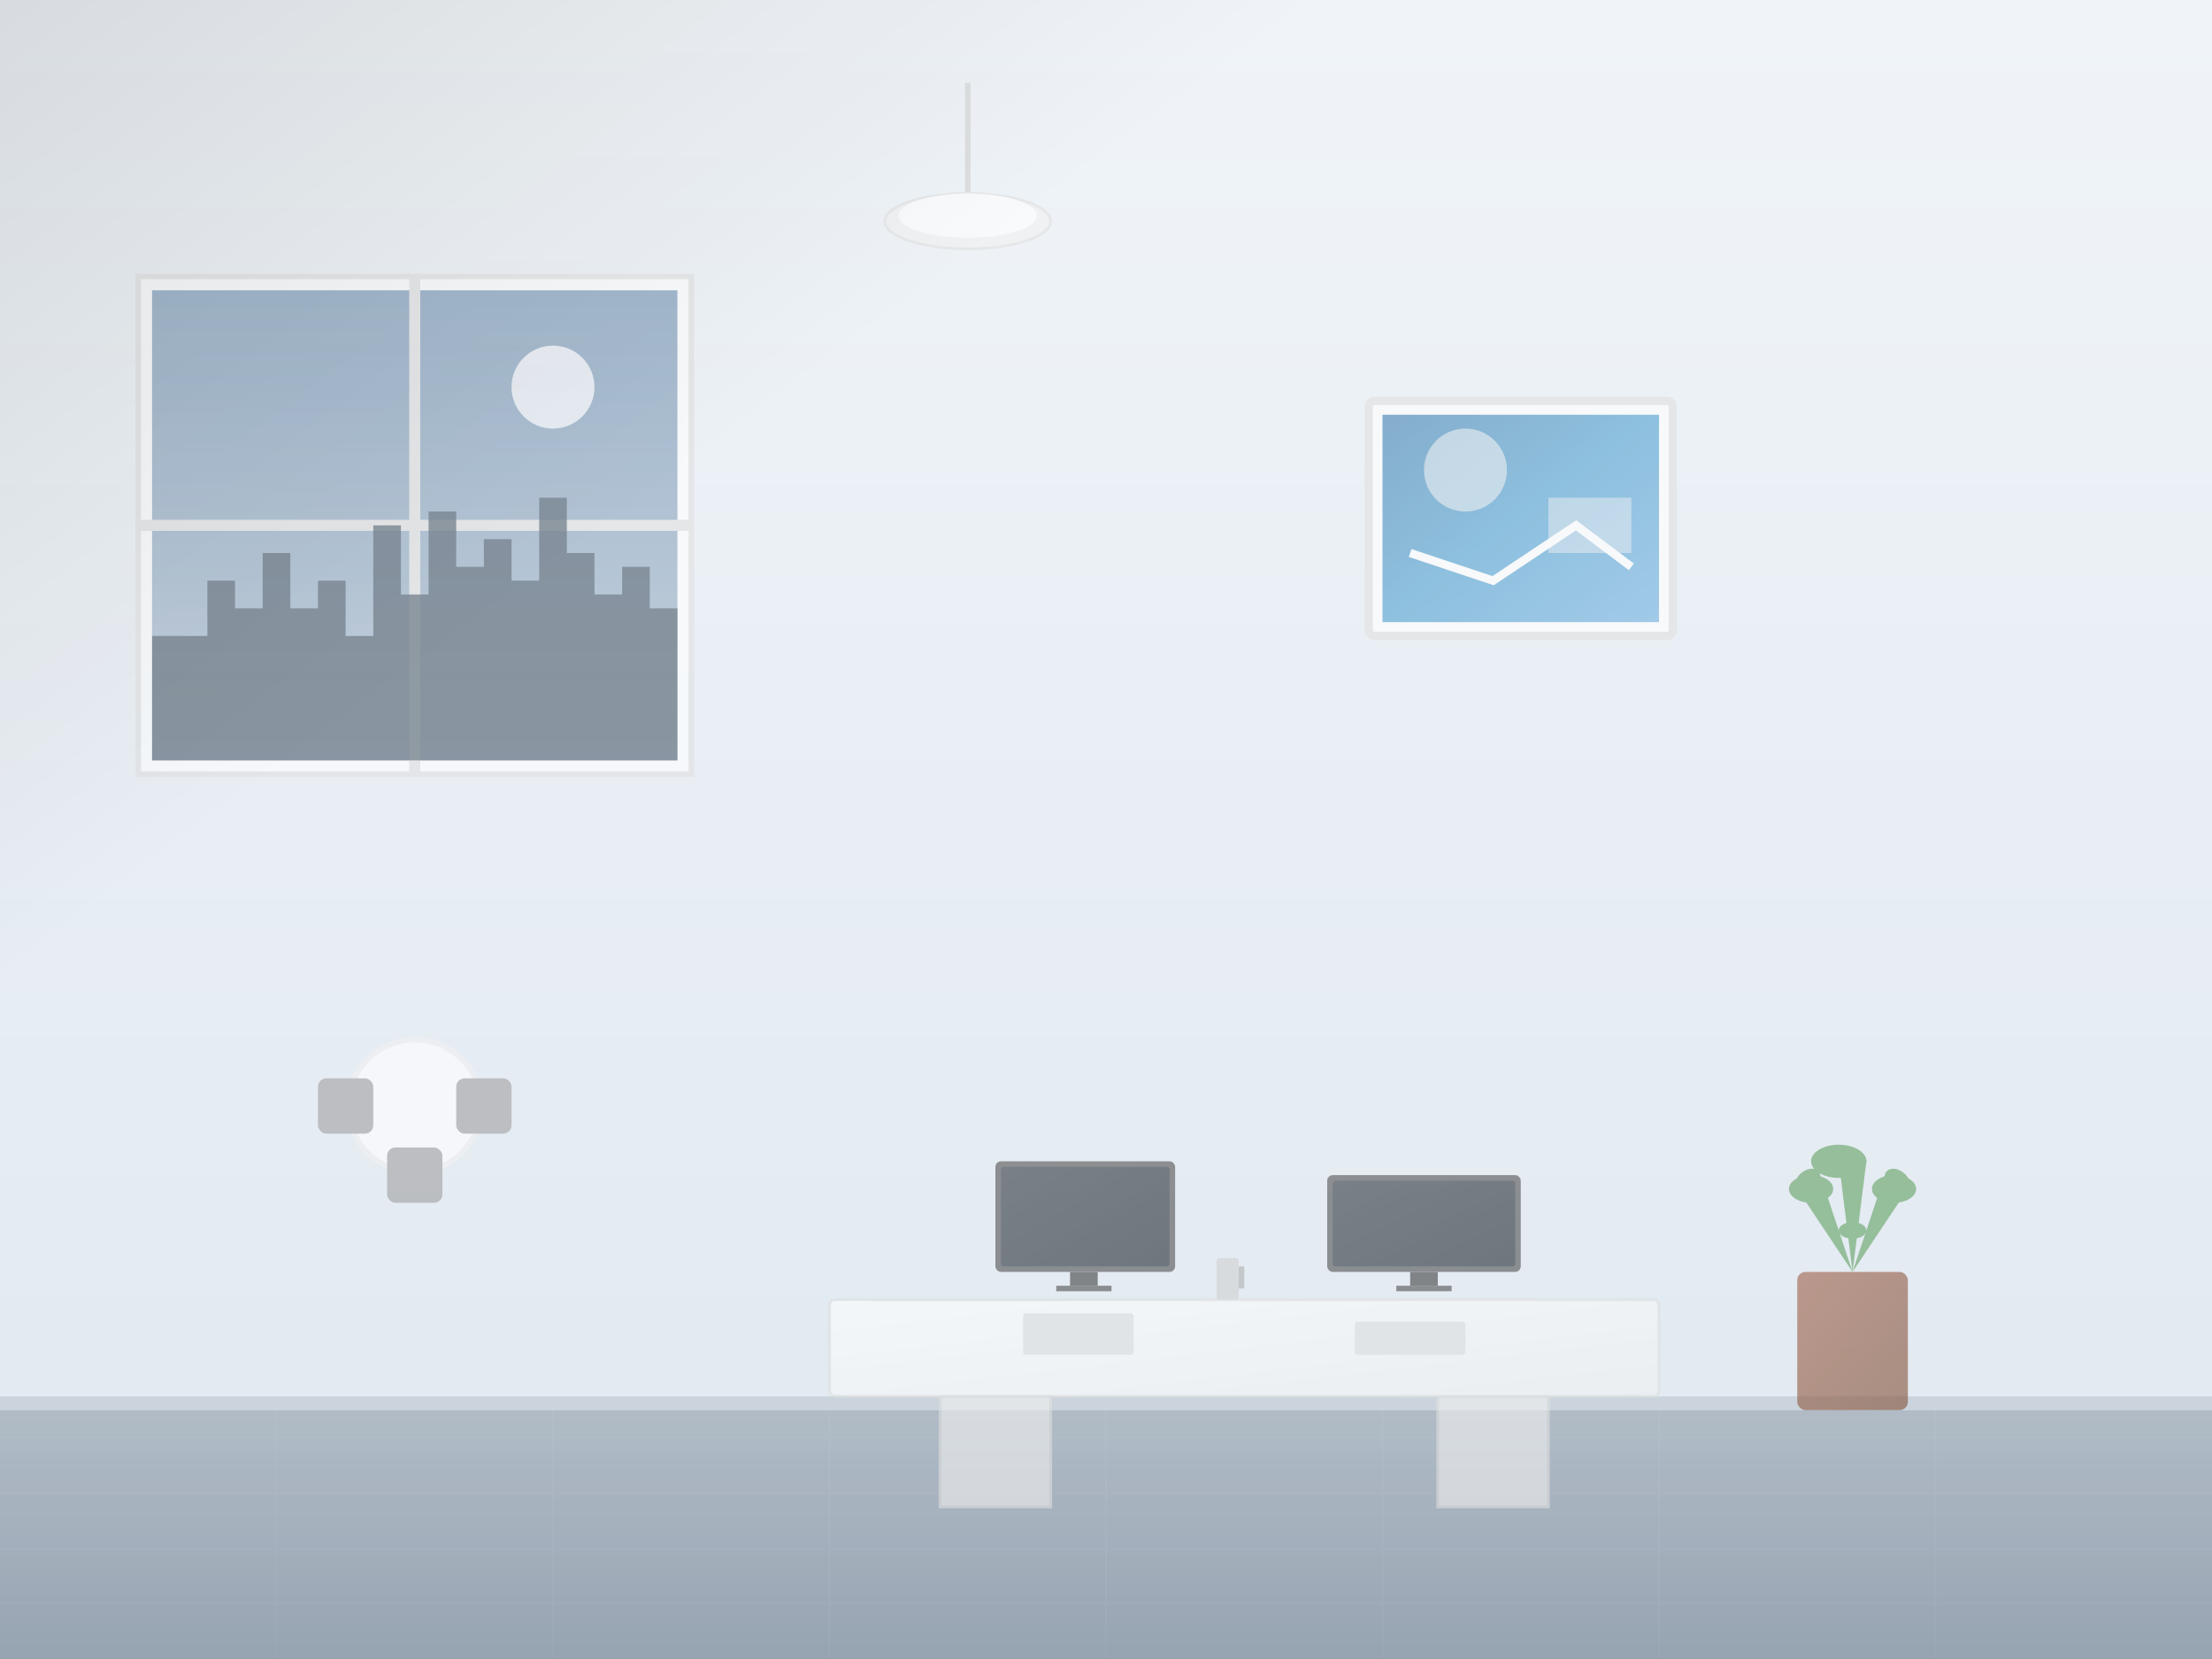 <?xml version="1.0" encoding="UTF-8" standalone="no"?>
<svg width="800" height="600" viewBox="0 0 800 600" xmlns="http://www.w3.org/2000/svg">
  <rect x="0" y="0" width="800" height="600" fill="#808080" stroke="none"/>
  <!-- Base wall color - gradient from top to bottom (more modern office) -->
  <defs>
    <linearGradient id="wallGradient" x1="0%" y1="0%" x2="0%" y2="100%">
      <stop offset="0%" stop-color="#f0f4f8" />
      <stop offset="100%" stop-color="#e0e8f0" />
    </linearGradient>
    
    <!-- Floor carpet gradient (darker, more modern) -->
    <linearGradient id="carpetGradient" x1="0%" y1="0%" x2="0%" y2="100%">
      <stop offset="0%" stop-color="rgba(60, 80, 100, 0.3)" />
      <stop offset="100%" stop-color="rgba(40, 60, 80, 0.4)" />
    </linearGradient>
    
    <!-- Edge gradient for depth -->
    <linearGradient id="edgeGradient" x1="0%" y1="0%" x2="30%" y2="30%">
      <stop offset="0%" stop-color="rgba(0, 0, 0, 0.1)" />
      <stop offset="100%" stop-color="rgba(0, 0, 0, 0)" />
    </linearGradient>
    
    <!-- Modern desk gradient -->
    <linearGradient id="modernDeskGradient" x1="0%" y1="0%" x2="100%" y2="100%">
      <stop offset="0%" stop-color="#ffffff" />
      <stop offset="100%" stop-color="#f0f0f0" />
    </linearGradient>
    
    <!-- Screen gradient -->
    <linearGradient id="screenGradient" x1="0%" y1="0%" x2="100%" y2="100%">
      <stop offset="0%" stop-color="#303840" />
      <stop offset="100%" stop-color="#202830" />
    </linearGradient>
    
    <!-- Window view gradient (city skyline) -->
    <linearGradient id="skylineGradient" x1="0%" y1="0%" x2="0%" y2="100%">
      <stop offset="0%" stop-color="#7090b0" />
      <stop offset="60%" stop-color="#90a8c0" />
      <stop offset="100%" stop-color="#b0c0d0" />
    </linearGradient>
    
    <!-- Plant pot gradient -->
    <linearGradient id="potGradient" x1="0%" y1="0%" x2="100%" y2="100%">
      <stop offset="0%" stop-color="#a06048" />
      <stop offset="100%" stop-color="#805038" />
    </linearGradient>
    
    <!-- Modern painting gradient -->
    <linearGradient id="paintingGradient" x1="0%" y1="0%" x2="100%" y2="100%">
      <stop offset="0%" stop-color="#4080b0" />
      <stop offset="50%" stop-color="#50a0d0" />
      <stop offset="100%" stop-color="#70b0e0" />
    </linearGradient>
  </defs>
  
  <!-- Wall background -->
  <rect x="0" y="0" width="800" height="600" fill="url(#wallGradient)" />
  
  <!-- Floor carpet -->
  <rect x="0" y="510" width="800" height="90" fill="url(#carpetGradient)" />
  
  <!-- Carpet texture (more subtle grid pattern) -->
  <g opacity="0.04" stroke="#ffffff" stroke-width="0.5">
    <line x1="0" y1="520" x2="800" y2="520" />
    <line x1="0" y1="540" x2="800" y2="540" />
    <line x1="0" y1="560" x2="800" y2="560" />
    <line x1="0" y1="580" x2="800" y2="580" />
    
    <!-- Vertical lines for grid pattern -->
    <line x1="100" y1="510" x2="100" y2="600" />
    <line x1="200" y1="510" x2="200" y2="600" />
    <line x1="300" y1="510" x2="300" y2="600" />
    <line x1="400" y1="510" x2="400" y2="600" />
    <line x1="500" y1="510" x2="500" y2="600" />
    <line x1="600" y1="510" x2="600" y2="600" />
    <line x1="700" y1="510" x2="700" y2="600" />
  </g>
  
  <!-- Wall/floor divider (modern trim) -->
  <rect x="0" y="505" width="800" height="5" fill="rgba(180, 190, 200, 0.5)" />
  
  <!-- Modern office elements with opacity -->
  <g opacity="0.6">
    <!-- Large window with city view -->
    <g transform="translate(50, 100)">
      <rect x="0" y="0" width="200" height="180" fill="#ffffff" stroke="#e0e0e0" stroke-width="2" />
      <rect x="5" y="5" width="190" height="170" fill="url(#skylineGradient)" />
      
      <!-- Window frame -->
      <rect x="98" y="0" width="4" height="180" fill="#e0e0e0" />
      <rect x="0" y="88" width="200" height="4" fill="#e0e0e0" />
      
      <!-- City skyline silhouette -->
      <path d="M 5,130 L 25,130 L 25,110 L 35,110 L 35,120 L 45,120 L 45,100 L 55,100 L 55,120 L 65,120 L 65,110 L 75,110 L 75,130 L 85,130 L 85,90 L 95,90 L 95,115 L 105,115 L 105,85 L 115,85 L 115,105 L 125,105 L 125,95 L 135,95 L 135,110 L 145,110 L 145,80 L 155,80 L 155,100 L 165,100 L 165,115 L 175,115 L 175,105 L 185,105 L 185,120 L 195,120 L 195,175 L 5,175 Z" fill="#304050" opacity="0.8" />
      
      <!-- Moon/sun -->
      <circle cx="150" cy="40" r="15" fill="#ffffff" opacity="0.8" />
    </g>
    
    <!-- Modern white desk with computers -->
    <g transform="translate(300, 470)">
      <rect x="0" y="0" width="300" height="35" rx="2" ry="2" fill="url(#modernDeskGradient)" stroke="#e0e0e0" stroke-width="1" />
      
      <!-- Desk legs - modern design -->
      <rect x="40" y="35" width="40" height="40" fill="#f0f0f0" stroke="#e0e0e0" stroke-width="1" />
      <rect x="220" y="35" width="40" height="40" fill="#f0f0f0" stroke="#e0e0e0" stroke-width="1" />
      
      <!-- Computer monitor 1 -->
      <g transform="translate(60, -50)">
        <rect x="0" y="0" width="65" height="40" rx="2" ry="2" fill="#505050" />
        <rect x="2" y="2" width="61" height="36" rx="1" ry="1" fill="url(#screenGradient)" />
        <rect x="27" y="40" width="10" height="5" fill="#404040" />
        <rect x="22" y="45" width="20" height="2" fill="#505050" />
      </g>
      
      <!-- Computer monitor 2 -->
      <g transform="translate(180, -45)">
        <rect x="0" y="0" width="70" height="35" rx="2" ry="2" fill="#505050" />
        <rect x="2" y="2" width="66" height="31" rx="1" ry="1" fill="url(#screenGradient)" />
        <rect x="30" y="35" width="10" height="5" fill="#404040" />
        <rect x="25" y="40" width="20" height="2" fill="#505050" />
      </g>
      
      <!-- Keyboard 1 -->
      <rect x="70" y="5" width="40" height="15" rx="1" ry="1" fill="#e0e0e0" />
      
      <!-- Keyboard 2 -->
      <rect x="190" y="8" width="40" height="12" rx="1" ry="1" fill="#e0e0e0" />
      
      <!-- Coffee cup -->
      <g transform="translate(140, 0)">
        <rect x="0" y="-15" width="8" height="15" rx="1" ry="1" fill="#d0d0d0" />
        <rect x="8" y="-12" width="2" height="8" fill="#b0b0b0" />
      </g>
    </g>
    
    <!-- Modern potted plant -->
    <g transform="translate(650, 460)">
      <rect x="0" y="0" width="40" height="50" rx="3" ry="3" fill="url(#potGradient)" />
      
      <!-- Plant stems and leaves -->
      <g fill="#60a060">
        <path d="M 20,0 L 15,-40 C 15,-45 25,-45 25,-40 L 20,0 Z" />
        <path d="M 20,0 L 0,-30 C -3,-34 5,-40 8,-36 L 20,0 Z" />
        <path d="M 20,0 L 40,-30 C 43,-34 35,-40 32,-36 L 20,0 Z" />
        
        <!-- Leaves -->
        <ellipse cx="15" cy="-40" rx="10" ry="6" />
        <ellipse cx="5" cy="-30" rx="8" ry="5" />
        <ellipse cx="35" cy="-30" rx="8" ry="5" />
        <ellipse cx="20" cy="-15" rx="5" ry="3" />
      </g>
    </g>
    
    <!-- Modern abstract wall art -->
    <g transform="translate(500, 150)">
      <rect x="-5" y="-5" width="110" height="85" rx="2" ry="2" fill="#ffffff" stroke="#e0e0e0" stroke-width="3" />
      <rect x="0" y="0" width="100" height="75" fill="url(#paintingGradient)" />
      
      <!-- Abstract shapes -->
      <circle cx="30" cy="20" r="15" fill="#f0f0f0" opacity="0.6" />
      <rect x="60" y="30" width="30" height="20" fill="#f0f0f0" opacity="0.5" />
      <path d="M 10,50 L 40,60 L 70,40 L 90,55" stroke="#ffffff" stroke-width="3" fill="none" />
    </g>
    
    <!-- Modern light fixture -->
    <g transform="translate(350, 30)">
      <line x1="0" y1="0" x2="0" y2="50" stroke="#d0d0d0" stroke-width="2" />
      <ellipse cx="0" cy="50" rx="30" ry="10" fill="#f0f0f0" stroke="#e0e0e0" stroke-width="1" />
      <ellipse cx="0" cy="48" rx="25" ry="8" fill="#ffffff" />
    </g>
    
    <!-- Small meeting area -->
    <g transform="translate(150, 400)">
      <!-- Round table -->
      <circle cx="0" cy="0" r="25" fill="#f0f0f0" />
      <circle cx="0" cy="0" r="23" fill="#ffffff" />
      
      <!-- Chair 1 -->
      <rect x="-35" y="-10" width="20" height="20" rx="3" ry="3" fill="#a0a0a0" />
      
      <!-- Chair 2 -->
      <rect x="15" y="-10" width="20" height="20" rx="3" ry="3" fill="#a0a0a0" />
      
      <!-- Chair 3 -->
      <rect x="-10" y="15" width="20" height="20" rx="3" ry="3" fill="#a0a0a0" />
    </g>
  </g>
  
  <!-- Edge shading for depth (full opacity) -->
  <rect x="0" y="0" width="800" height="600" fill="url(#edgeGradient)" />
</svg> 